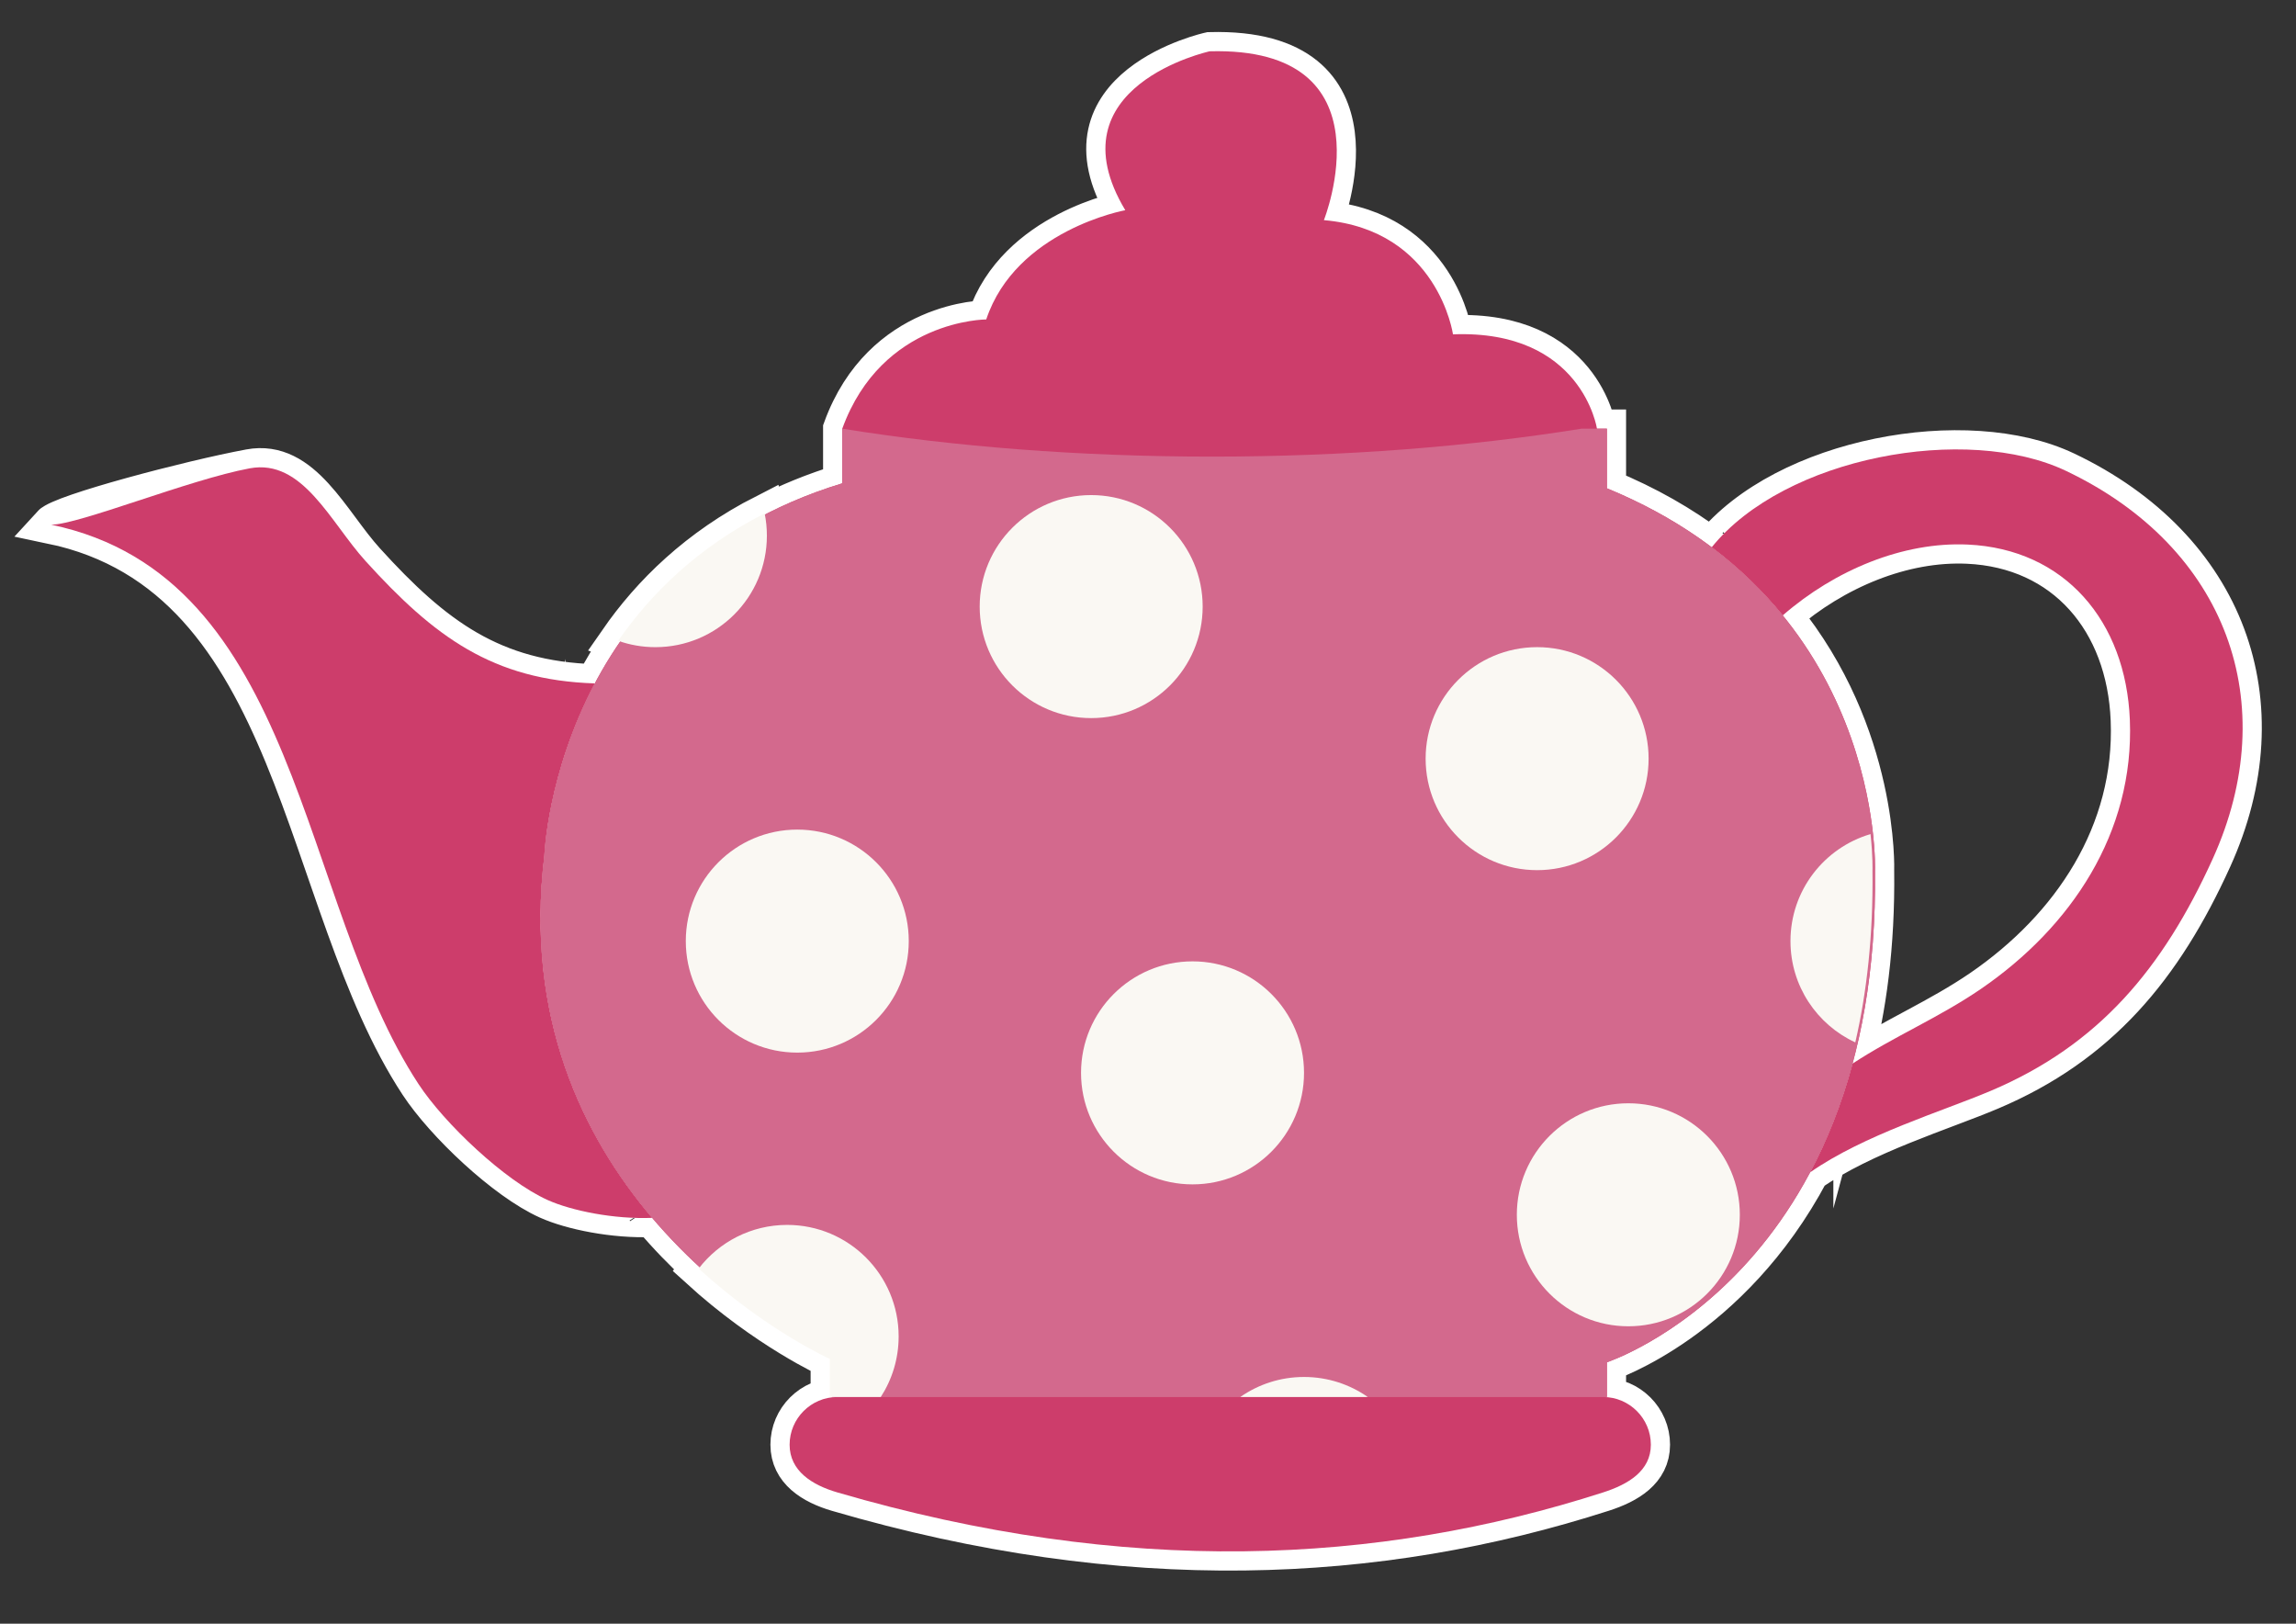 <?xml version="1.0" encoding="utf-8"?>
<!-- Generator: Adobe Illustrator 17.0.0, SVG Export Plug-In . SVG Version: 6.00 Build 0)  -->
<!DOCTYPE svg PUBLIC "-//W3C//DTD SVG 1.1 Basic//EN" "http://www.w3.org/Graphics/SVG/1.1/DTD/svg11-basic.dtd">
<svg version="1.1" baseProfile="basic" id="Слой_1"
	 xmlns="http://www.w3.org/2000/svg" xmlns:xlink="http://www.w3.org/1999/xlink" x="0px" y="0px" width="358.875px"
	 height="253.75px" viewBox="0 0 358.875 253.75" xml:space="preserve">
<rect x="0" y="0" width="358.875" height="253.75" fill="#333333" stroke="none"/>
<path fill="#FAF8F3" stroke="#FFFFFF" stroke-width="6" stroke-miterlimit="10" d="M322.939,73.595
	c-15.541-7.401-43.982-2.216-55.392,11.934c0.001,0.001,0.003,0.002,0.004,0.003c-4.591-3.454-10-6.6-16.389-9.224v-9.314v0h-1.549
	c0,0-2.33-15.519-22.506-14.744c0,0-2.328-16.296-20.176-17.848c0,0,10.864-27.162-17.853-26.386c0,0-24.834,5.432-13.192,24.833
	c0,0-17.072,3.105-21.732,17.072c0,0-16.296,0-22.504,17.073v8.538c-4.446,1.355-8.462,3.013-12.101,4.896
	c-0.012-0.064-0.016-0.13-0.029-0.194c-10.45,5.325-17.77,12.521-22.894,19.909c0.108,0.038,0.22,0.065,0.329,0.101
	c-1.513,2.19-2.833,4.395-3.985,6.574c0.003-0.006,0.006-0.011,0.009-0.017C77,106.298,67.861,99.498,57.147,87.69
	c-5.524-6.086-9.828-16.039-18.114-14.5C29.569,74.949,9.604,80.234,8,81.999c39.053,8.139,38.616,58.799,57.429,87.435
	c4.008,6.107,13.463,15.09,20.176,18.107c3.707,1.668,10.399,3.028,16.335,2.784c2.432,2.866,4.949,5.436,7.434,7.719
	c-0.055,0.07-0.115,0.137-0.169,0.208c10.584,9.66,20.498,14.122,20.498,14.122v5.949h0.395v0.001h0.775
	c-4.099,0-7.452,3.353-7.453,7.453c0,4.1,3.518,6.303,7.453,7.453c45.169,13.201,84.446,11.349,119.71,0
	c3.902-1.256,7.453-3.353,7.453-7.453c0-4.1-3.354-7.453-7.453-7.453h0.579v-5.428c0,0,19.373-6.345,31.778-29.707
	c-0.005,0.01-0.01,0.02-0.015,0.03c8.422-5.881,20.68-9.539,28.254-12.751c16.904-7.159,26.903-19.14,34.663-36.214
	C356.907,109.919,348.048,85.548,322.939,73.595z M269.172,86.792c-0.002-0.002-0.005-0.004-0.007-0.006
	C269.168,86.788,269.17,86.79,269.172,86.792z M85.102,133.47c-0.01,0.174-0.013,0.267-0.013,0.267
	c-0.101,0.83-0.187,1.653-0.262,2.469c0.075-0.816,0.161-1.639,0.262-2.47C85.089,133.736,85.093,133.64,85.102,133.47z
	 M85.421,130.315c-0.001,0.005-0.001,0.009-0.002,0.014C85.42,130.324,85.421,130.32,85.421,130.315z M85.346,130.904
	c-0.005,0.04-0.009,0.078-0.014,0.117C85.337,130.982,85.341,130.944,85.346,130.904z M85.282,131.445
	c-0.006,0.053-0.012,0.105-0.017,0.156C85.271,131.549,85.276,131.499,85.282,131.445z M85.23,131.931
	c-0.006,0.06-0.012,0.119-0.018,0.176C85.218,132.049,85.224,131.992,85.23,131.931z M85.188,132.363
	c-0.006,0.061-0.011,0.121-0.016,0.178C85.177,132.484,85.183,132.425,85.188,132.363z M85.156,132.726
	c-0.006,0.066-0.011,0.133-0.016,0.193C85.145,132.858,85.151,132.793,85.156,132.726z M85.132,133.028
	c-0.005,0.068-0.01,0.135-0.014,0.193C85.122,133.162,85.127,133.096,85.132,133.028z M85.115,133.272
	c-0.004,0.063-0.008,0.124-0.011,0.175C85.107,133.396,85.111,133.337,85.115,133.272z M84.508,141.984
	c-0.009,0.459-0.017,0.918-0.018,1.372C84.491,142.901,84.499,142.443,84.508,141.984z M84.765,136.986
	c-0.045,0.551-0.09,1.101-0.124,1.646C84.675,138.087,84.719,137.537,84.765,136.986z M84.594,139.55
	c-0.025,0.491-0.049,0.981-0.065,1.466C84.545,140.531,84.569,140.041,84.594,139.55z M85.013,152.333
	c-0.05-0.413-0.099-0.826-0.141-1.243C84.915,151.507,84.964,151.92,85.013,152.333z M84.784,150.143
	c-0.037-0.416-0.072-0.834-0.103-1.254C84.712,149.31,84.747,149.727,84.784,150.143z M84.619,147.917
	c-0.025-0.423-0.046-0.848-0.064-1.276C84.573,147.069,84.594,147.494,84.619,147.917z M84.521,145.656
	c-0.012-0.436-0.02-0.874-0.024-1.314C84.501,144.782,84.508,145.221,84.521,145.656z M85.438,155.359
	c0.076,0.461,0.16,0.916,0.244,1.371C85.598,156.276,85.514,155.821,85.438,155.359z M85.125,153.248
	c0.056,0.423,0.12,0.841,0.184,1.259C85.245,154.089,85.182,153.671,85.125,153.248z M85.809,157.431
	c0.13,0.667,0.27,1.328,0.417,1.982C86.078,158.758,85.939,158.098,85.809,157.431z M86.416,160.203
	c0.095,0.397,0.188,0.795,0.289,1.188C86.604,160.999,86.511,160.601,86.416,160.203z M86.953,162.308
	c0.092,0.339,0.183,0.679,0.28,1.015C87.136,162.988,87.045,162.648,86.953,162.308z M87.52,164.283
	c0.095,0.311,0.189,0.622,0.287,0.93C87.709,164.905,87.615,164.594,87.52,164.283z M88.129,166.188
	c0.098,0.292,0.197,0.583,0.298,0.872C88.326,166.771,88.227,166.48,88.129,166.188z M88.781,168.042
	c0.101,0.275,0.204,0.548,0.308,0.82C88.985,168.59,88.882,168.317,88.781,168.042z M89.475,169.851
	c0.102,0.256,0.207,0.51,0.312,0.764C89.682,170.361,89.578,170.107,89.475,169.851z M90.21,171.617
	c0.101,0.233,0.204,0.464,0.307,0.695C90.414,172.082,90.311,171.851,90.21,171.617z M90.982,173.34
	c0.094,0.203,0.191,0.402,0.287,0.603C91.173,173.742,91.076,173.543,90.982,173.34z M91.79,175.023
	c0.07,0.141,0.142,0.278,0.213,0.418C91.933,175.301,91.86,175.163,91.79,175.023z M95.13,181.004
	c0.027,0.044,0.054,0.089,0.081,0.133C95.184,181.093,95.157,181.048,95.13,181.004z M95.98,182.339
	c0.057,0.087,0.112,0.175,0.169,0.262C96.092,182.514,96.037,182.425,95.98,182.339z M96.909,183.731
	c0.065,0.096,0.13,0.192,0.196,0.287C97.039,183.923,96.974,183.827,96.909,183.731z M97.879,185.12
	c0.064,0.089,0.127,0.178,0.191,0.267C98.007,185.298,97.943,185.209,97.879,185.12z M98.874,186.479
	c0.057,0.076,0.114,0.152,0.172,0.228C98.988,186.631,98.931,186.555,98.874,186.479z M99.892,187.81
	c0.039,0.05,0.079,0.1,0.118,0.15C99.971,187.91,99.931,187.861,99.892,187.81z M100.929,189.109
	c0.004,0.005,0.009,0.01,0.013,0.016C100.938,189.12,100.933,189.114,100.929,189.109z M284.012,181.084
	c-0.059,0.12-0.117,0.242-0.176,0.361C283.895,181.326,283.953,181.204,284.012,181.084z M284.942,179.121
	c-0.071,0.156-0.142,0.312-0.213,0.466C284.8,179.433,284.871,179.276,284.942,179.121z M309.625,154.548
	c-6.607,4.52-13.547,7.395-20.063,11.672c0,0,0,0.001,0,0.001c2.298-8.519,3.652-18.495,3.508-30.156
	c0,0,0.782-21.253-14.462-39.936c0.013,0.016,0.027,0.032,0.04,0.048c8.144-7.096,18.829-11.531,28.909-11.074
	c15.144,0.689,24.733,11.957,25.35,27.421C333.611,130.132,323.728,144.888,309.625,154.548z M285.598,177.643
	c0.071-0.164,0.141-0.33,0.212-0.495C285.74,177.314,285.669,177.479,285.598,177.643z M286.448,175.594
	c0.061-0.153,0.123-0.306,0.183-0.461C286.571,175.287,286.51,175.44,286.448,175.594z M287.287,173.401
	c0.042-0.114,0.084-0.226,0.126-0.34C287.371,173.175,287.329,173.287,287.287,173.401z M277.471,94.775
	c0.013,0.015,0.025,0.029,0.038,0.044C277.496,94.804,277.484,94.79,277.471,94.775z"/>
<polygon fill="#A8A8A8" stroke="#272525" stroke-width="3" stroke-miterlimit="10" points="557.307,189.762 557.307,189.762 
	557.306,189.761 "/>
<g>
	<g id="__x0023_Layer_x0020_1">
		<path fill="#CD3D6B" d="M130.873,218.324h119.71c4.099,0,7.453,3.353,7.453,7.453l0,0c0,4.1-3.551,6.197-7.453,7.453
			c-35.264,11.349-74.541,13.201-119.71,0c-3.935-1.15-7.453-3.353-7.453-7.453l0,0
			C123.421,221.677,126.774,218.324,130.873,218.324z"/>
		<path fill="#CD3D6B" d="M251.162,66.994v9.314c43.461,17.85,41.908,59.757,41.908,59.757
			c0.774,62.859-41.908,76.831-41.908,76.831v5.428H130.098v-5.949c0,0-51.74-23.283-45.009-78.638c0,0,1.552-44.493,46.561-58.205
			v-8.538c6.208-17.073,22.504-17.073,22.504-17.073c4.66-13.967,21.732-17.072,21.732-17.072
			c-11.642-19.401,13.192-24.833,13.192-24.833c28.717-0.776,17.853,26.386,17.853,26.386c17.848,1.552,20.176,17.848,20.176,17.848
			c20.176-0.775,22.506,14.744,22.506,14.744L251.162,66.994L251.162,66.994z"/>
	</g>
	<g id="__x0023_Layer_x0020_3">
		<path fill="#CD3D6B" d="M92.978,106.801C77,106.298,67.861,99.498,57.147,87.69c-5.524-6.086-9.828-16.039-18.114-14.5
			C29.569,74.949,12.323,81.997,8,81.999c39.053,8.139,38.616,58.799,57.429,87.435c4.008,6.107,13.463,15.09,20.176,18.107
			c3.707,1.668,10.4,3.028,16.336,2.784c-10.812-12.738-19.925-31.321-16.852-56.589C85.088,133.737,85.543,120.844,92.978,106.801z
			"/>
		<path fill="#CD3D6B" d="M267.547,85.529c11.41-14.15,39.851-19.335,55.392-11.934c25.109,11.953,33.968,36.324,22.903,60.659
			c-7.76,17.074-17.759,29.055-34.663,36.214c-7.574,3.212-19.832,6.87-28.254,12.751c2.598-4.887,4.89-10.522,6.637-16.999
			c6.516-4.277,13.456-7.152,20.063-11.672c14.103-9.66,23.986-24.416,23.282-42.024c-0.617-15.464-10.206-26.732-25.35-27.421
			c-10.08-0.457-20.765,3.978-28.909,11.074C275.624,92.464,271.967,88.854,267.547,85.529z"/>
		<path fill="#D3698D" d="M251.162,66.994v9.314c43.461,17.85,41.908,59.757,41.908,59.757
			c0.774,62.859-41.908,76.831-41.908,76.831v5.428H130.098v-5.949c0,0-51.74-23.283-45.009-78.638c0,0,1.552-44.493,46.561-58.205
			v-8.538h0.017c17.364,2.791,36.985,4.364,57.762,4.364s40.397-1.574,57.762-4.364L251.162,66.994L251.162,66.994z"/>
		<path fill="#FAF8F3" d="M119.867,83.712c0,9.625-7.8,17.426-17.426,17.426c-2.039,0-3.997-0.351-5.815-0.995
			c5.124-7.388,12.444-14.584,22.894-19.909C119.747,81.358,119.867,82.521,119.867,83.712z"/>
		<path fill="#FAF8F3" d="M187.982,94.798c0,9.626-7.8,17.426-17.426,17.426c-9.626,0-17.426-7.8-17.426-17.426
			c0-9.622,7.8-17.426,17.426-17.426C180.181,77.372,187.982,85.177,187.982,94.798z"/>
		<path fill="#FAF8F3" d="M257.684,118.56c0,9.625-7.8,17.426-17.424,17.426c-9.627,0-17.428-7.8-17.428-17.426
			c0-9.62,7.8-17.424,17.428-17.424C249.883,101.136,257.684,108.94,257.684,118.56z"/>
		<path fill="#FAF8F3" d="M142.044,147.074c0,9.623-7.8,17.426-17.428,17.426c-9.623,0-17.423-7.803-17.423-17.426
			c0-9.624,7.8-17.426,17.423-17.426C134.243,129.648,142.044,137.45,142.044,147.074z"/>
		<path fill="#FAF8F3" d="M203.825,167.666c0,9.623-7.803,17.426-17.426,17.426c-9.627,0-17.428-7.803-17.428-17.426
			c0-9.62,7.8-17.426,17.428-17.426C196.022,150.24,203.825,158.046,203.825,167.666z"/>
		<path fill="#FAF8F3" d="M140.462,208.853c0,3.492-1.027,6.743-2.796,9.47h-7.963v-5.949c0,0-9.914-4.462-20.498-14.122
			c3.185-4.149,8.194-6.826,13.83-6.826C132.66,191.427,140.462,199.234,140.462,208.853z"/>
		<path fill="#FAF8F3" d="M271.942,189.844c0,9.625-7.802,17.426-17.426,17.426c-9.627,0-17.428-7.8-17.428-17.426
			c0-9.619,7.8-17.424,17.428-17.424C264.139,172.42,271.942,180.225,271.942,189.844z"/>
		<path fill="#FAF8F3" d="M193.856,218.324c2.825-1.973,6.261-3.133,9.969-3.133s7.144,1.159,9.969,3.133H193.856z"/>
		<path fill="#FAF8F3" d="M289.991,162.903c-5.982-2.761-10.133-8.811-10.133-15.833c0-7.914,5.279-14.595,12.511-16.718
			c0.385,3.546,0.306,5.709,0.306,5.709C292.8,146.244,291.78,155.137,289.991,162.903z"/>
	</g>
</g>
</svg>
